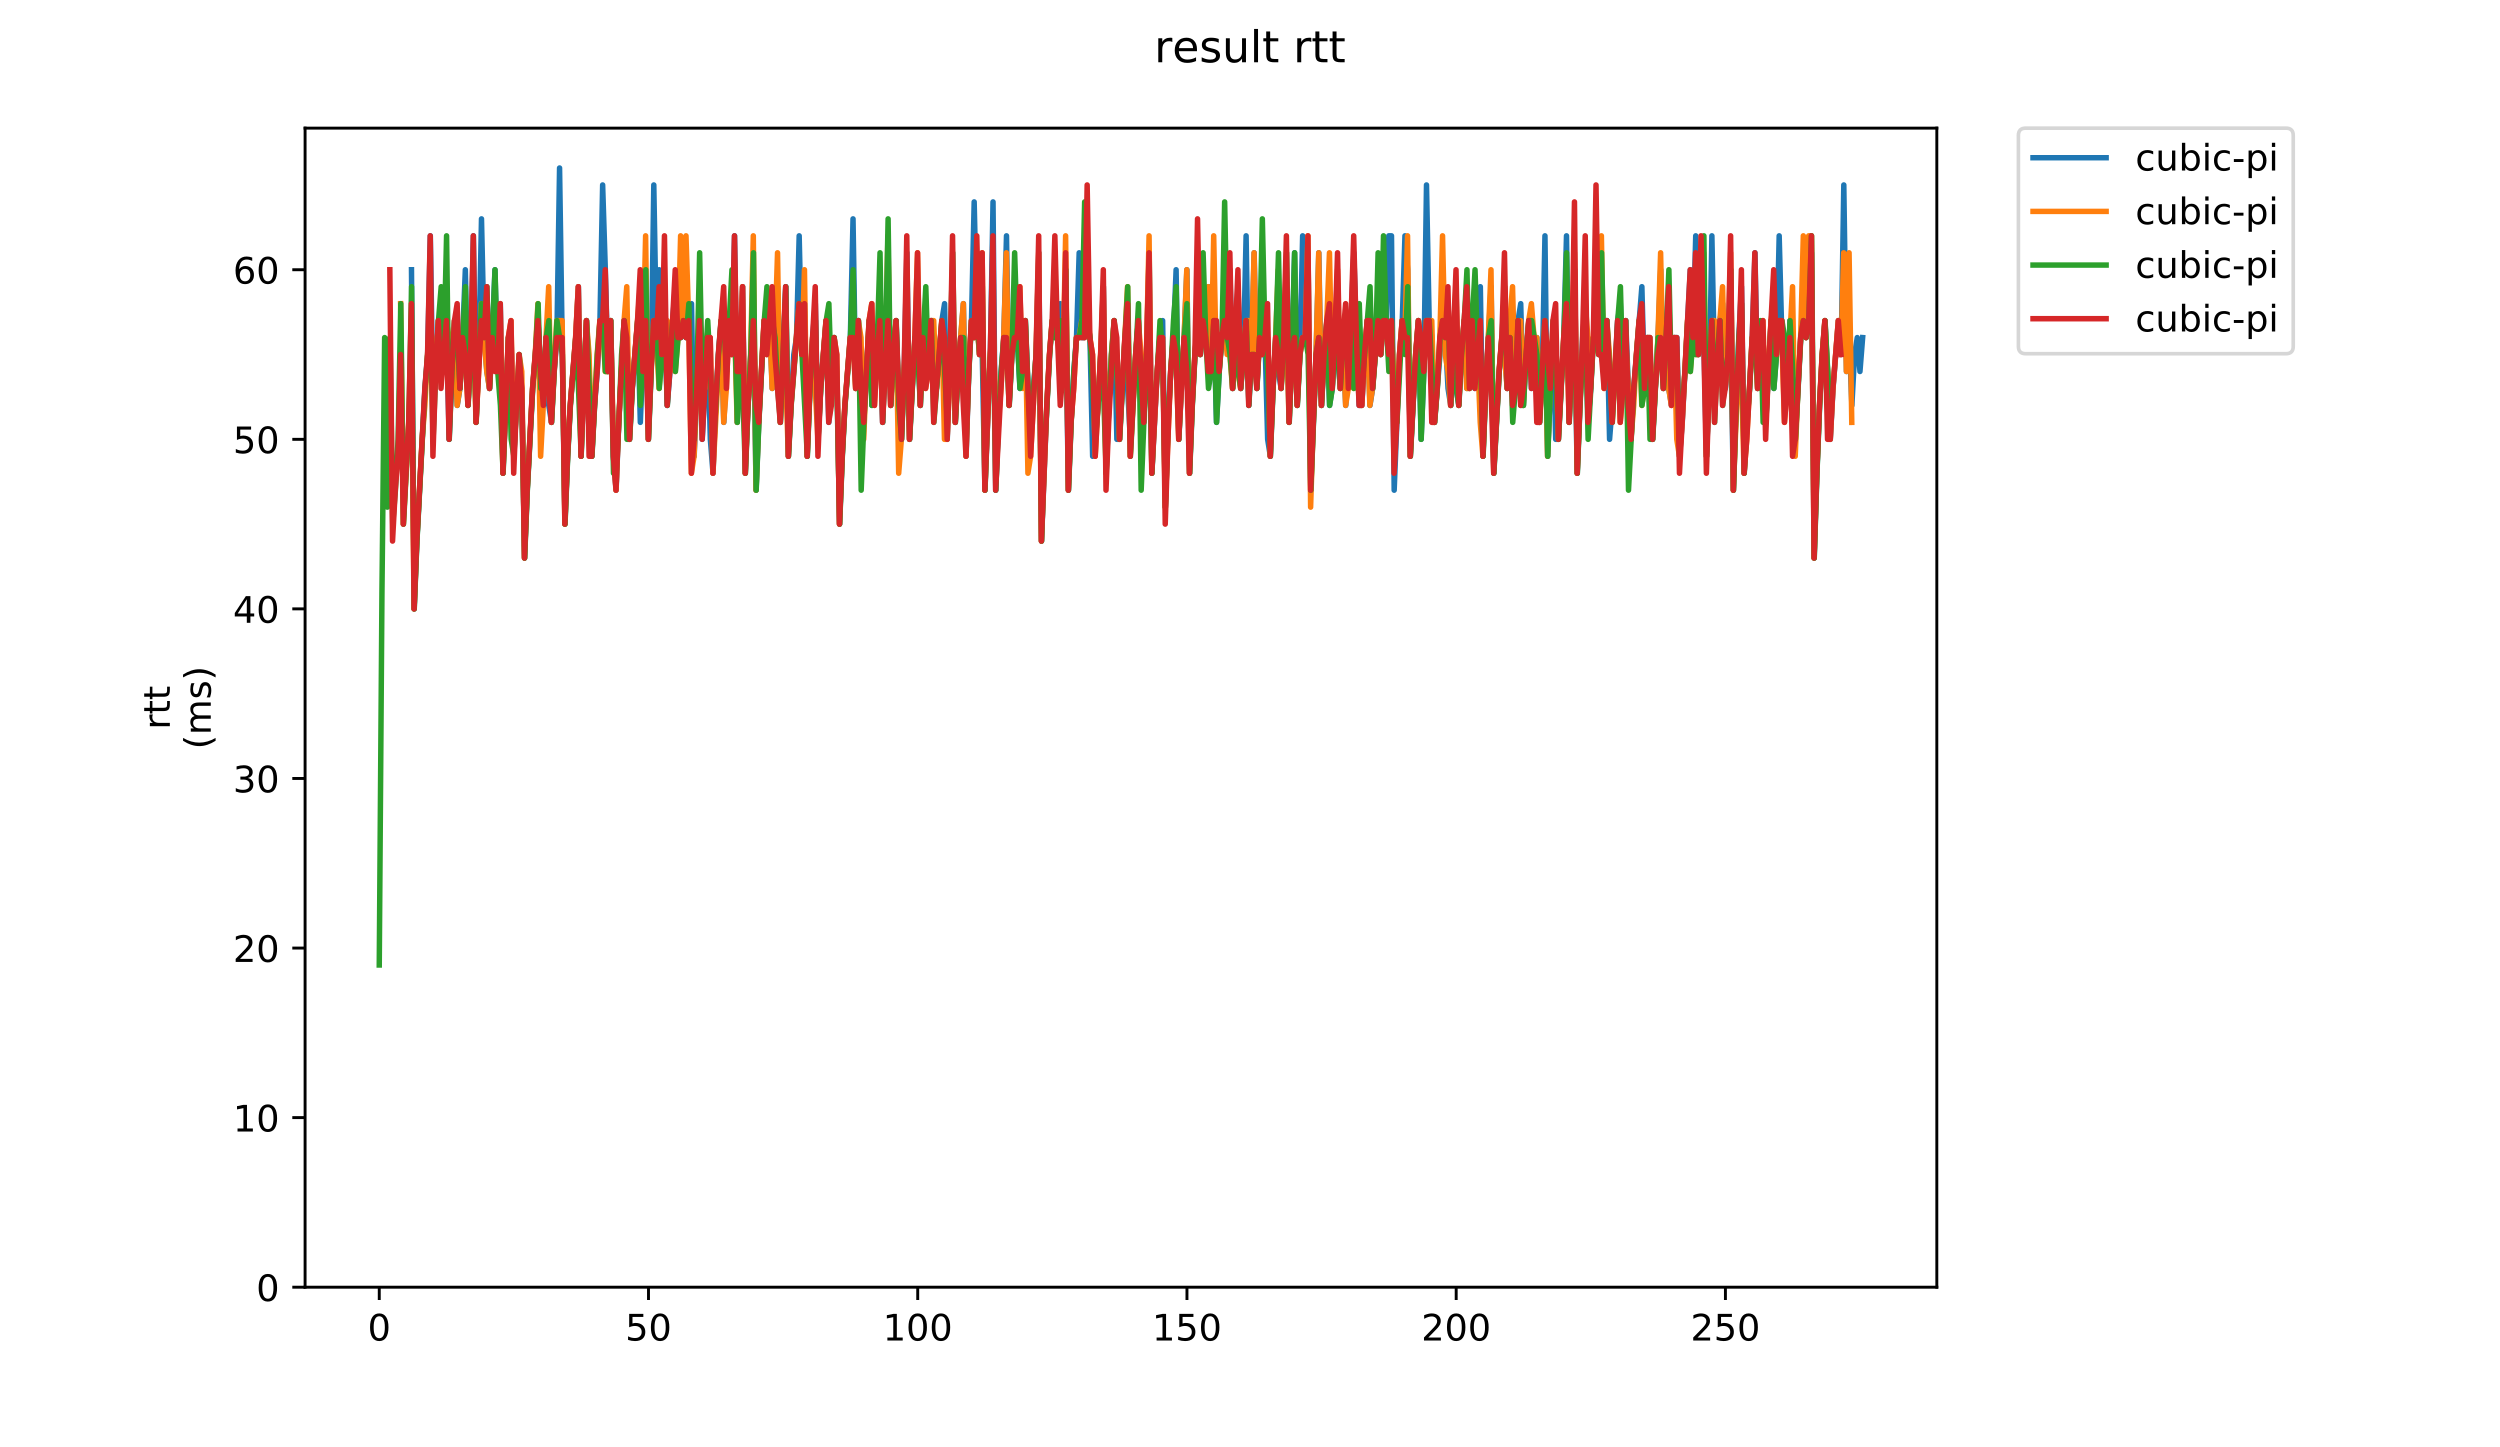 <?xml version="1.0" encoding="utf-8" standalone="no"?>
<!DOCTYPE svg PUBLIC "-//W3C//DTD SVG 1.1//EN"
  "http://www.w3.org/Graphics/SVG/1.1/DTD/svg11.dtd">
<!-- Created with matplotlib (https://matplotlib.org/) -->
<svg height="396pt" version="1.1" viewBox="0 0 684 396" width="684pt" xmlns="http://www.w3.org/2000/svg" xmlns:xlink="http://www.w3.org/1999/xlink">
 <defs>
  <style type="text/css">
*{stroke-linecap:butt;stroke-linejoin:round;}
  </style>
 </defs>
 <g id="figure_1">
  <g id="patch_1">
   <path d="M 0 396 
L 684 396 
L 684 0 
L 0 0 
z
" style="fill:#ffffff;"/>
  </g>
  <g id="axes_1">
   <g id="patch_2">
    <path d="M 83.472 352.174 
L 529.913 352.174 
L 529.913 35.062 
L 83.472 35.062 
z
" style="fill:#ffffff;"/>
   </g>
   <g id="matplotlib.axis_1">
    <g id="xtick_1">
     <g id="line2d_1">
      <defs>
       <path d="M 0 0 
L 0 3.5 
" id="m405b05b7f9" style="stroke:#000000;stroke-width:0.8;"/>
      </defs>
      <g>
       <use style="stroke:#000000;stroke-width:0.8;" x="103.765" xlink:href="#m405b05b7f9" y="352.174"/>
      </g>
     </g>
     <g id="text_1">
      <!-- 0 -->
      <defs>
       <path d="M 31.781 66.406 
Q 24.172 66.406 20.328 58.906 
Q 16.5 51.422 16.5 36.375 
Q 16.5 21.391 20.328 13.891 
Q 24.172 6.391 31.781 6.391 
Q 39.453 6.391 43.281 13.891 
Q 47.125 21.391 47.125 36.375 
Q 47.125 51.422 43.281 58.906 
Q 39.453 66.406 31.781 66.406 
z
M 31.781 74.219 
Q 44.047 74.219 50.516 64.516 
Q 56.984 54.828 56.984 36.375 
Q 56.984 17.969 50.516 8.266 
Q 44.047 -1.422 31.781 -1.422 
Q 19.531 -1.422 13.062 8.266 
Q 6.594 17.969 6.594 36.375 
Q 6.594 54.828 13.062 64.516 
Q 19.531 74.219 31.781 74.219 
z
" id="DejaVuSans-48"/>
      </defs>
      <g transform="translate(100.584 366.773)scale(0.1 -0.1)">
       <use xlink:href="#DejaVuSans-48"/>
      </g>
     </g>
    </g>
    <g id="xtick_2">
     <g id="line2d_2">
      <g>
       <use style="stroke:#000000;stroke-width:0.8;" x="177.427" xlink:href="#m405b05b7f9" y="352.174"/>
      </g>
     </g>
     <g id="text_2">
      <!-- 50 -->
      <defs>
       <path d="M 10.797 72.906 
L 49.516 72.906 
L 49.516 64.594 
L 19.828 64.594 
L 19.828 46.734 
Q 21.969 47.469 24.109 47.828 
Q 26.266 48.188 28.422 48.188 
Q 40.625 48.188 47.75 41.5 
Q 54.891 34.812 54.891 23.391 
Q 54.891 11.625 47.562 5.094 
Q 40.234 -1.422 26.906 -1.422 
Q 22.312 -1.422 17.547 -0.641 
Q 12.797 0.141 7.719 1.703 
L 7.719 11.625 
Q 12.109 9.234 16.797 8.062 
Q 21.484 6.891 26.703 6.891 
Q 35.156 6.891 40.078 11.328 
Q 45.016 15.766 45.016 23.391 
Q 45.016 31 40.078 35.438 
Q 35.156 39.891 26.703 39.891 
Q 22.75 39.891 18.812 39.016 
Q 14.891 38.141 10.797 36.281 
z
" id="DejaVuSans-53"/>
      </defs>
      <g transform="translate(171.065 366.773)scale(0.1 -0.1)">
       <use xlink:href="#DejaVuSans-53"/>
       <use x="63.623" xlink:href="#DejaVuSans-48"/>
      </g>
     </g>
    </g>
    <g id="xtick_3">
     <g id="line2d_3">
      <g>
       <use style="stroke:#000000;stroke-width:0.8;" x="251.089" xlink:href="#m405b05b7f9" y="352.174"/>
      </g>
     </g>
     <g id="text_3">
      <!-- 100 -->
      <defs>
       <path d="M 12.406 8.297 
L 28.516 8.297 
L 28.516 63.922 
L 10.984 60.406 
L 10.984 69.391 
L 28.422 72.906 
L 38.281 72.906 
L 38.281 8.297 
L 54.391 8.297 
L 54.391 0 
L 12.406 0 
z
" id="DejaVuSans-49"/>
      </defs>
      <g transform="translate(241.545 366.773)scale(0.1 -0.1)">
       <use xlink:href="#DejaVuSans-49"/>
       <use x="63.623" xlink:href="#DejaVuSans-48"/>
       <use x="127.246" xlink:href="#DejaVuSans-48"/>
      </g>
     </g>
    </g>
    <g id="xtick_4">
     <g id="line2d_4">
      <g>
       <use style="stroke:#000000;stroke-width:0.8;" x="324.751" xlink:href="#m405b05b7f9" y="352.174"/>
      </g>
     </g>
     <g id="text_4">
      <!-- 150 -->
      <g transform="translate(315.207 366.773)scale(0.1 -0.1)">
       <use xlink:href="#DejaVuSans-49"/>
       <use x="63.623" xlink:href="#DejaVuSans-53"/>
       <use x="127.246" xlink:href="#DejaVuSans-48"/>
      </g>
     </g>
    </g>
    <g id="xtick_5">
     <g id="line2d_5">
      <g>
       <use style="stroke:#000000;stroke-width:0.8;" x="398.413" xlink:href="#m405b05b7f9" y="352.174"/>
      </g>
     </g>
     <g id="text_5">
      <!-- 200 -->
      <defs>
       <path d="M 19.188 8.297 
L 53.609 8.297 
L 53.609 0 
L 7.328 0 
L 7.328 8.297 
Q 12.938 14.109 22.625 23.891 
Q 32.328 33.688 34.812 36.531 
Q 39.547 41.844 41.422 45.531 
Q 43.312 49.219 43.312 52.781 
Q 43.312 58.594 39.234 62.25 
Q 35.156 65.922 28.609 65.922 
Q 23.969 65.922 18.812 64.312 
Q 13.672 62.703 7.812 59.422 
L 7.812 69.391 
Q 13.766 71.781 18.938 73 
Q 24.125 74.219 28.422 74.219 
Q 39.75 74.219 46.484 68.547 
Q 53.219 62.891 53.219 53.422 
Q 53.219 48.922 51.531 44.891 
Q 49.859 40.875 45.406 35.406 
Q 44.188 33.984 37.641 27.219 
Q 31.109 20.453 19.188 8.297 
z
" id="DejaVuSans-50"/>
      </defs>
      <g transform="translate(388.869 366.773)scale(0.1 -0.1)">
       <use xlink:href="#DejaVuSans-50"/>
       <use x="63.623" xlink:href="#DejaVuSans-48"/>
       <use x="127.246" xlink:href="#DejaVuSans-48"/>
      </g>
     </g>
    </g>
    <g id="xtick_6">
     <g id="line2d_6">
      <g>
       <use style="stroke:#000000;stroke-width:0.8;" x="472.075" xlink:href="#m405b05b7f9" y="352.174"/>
      </g>
     </g>
     <g id="text_6">
      <!-- 250 -->
      <g transform="translate(462.531 366.773)scale(0.1 -0.1)">
       <use xlink:href="#DejaVuSans-50"/>
       <use x="63.623" xlink:href="#DejaVuSans-53"/>
       <use x="127.246" xlink:href="#DejaVuSans-48"/>
      </g>
     </g>
    </g>
   </g>
   <g id="matplotlib.axis_2">
    <g id="ytick_1">
     <g id="line2d_7">
      <defs>
       <path d="M 0 0 
L -3.5 0 
" id="m24183e0837" style="stroke:#000000;stroke-width:0.8;"/>
      </defs>
      <g>
       <use style="stroke:#000000;stroke-width:0.8;" x="83.472" xlink:href="#m24183e0837" y="352.174"/>
      </g>
     </g>
     <g id="text_7">
      <!-- 0 -->
      <g transform="translate(70.11 355.973)scale(0.1 -0.1)">
       <use xlink:href="#DejaVuSans-48"/>
      </g>
     </g>
    </g>
    <g id="ytick_2">
     <g id="line2d_8">
      <g>
       <use style="stroke:#000000;stroke-width:0.8;" x="83.472" xlink:href="#m24183e0837" y="305.779"/>
      </g>
     </g>
     <g id="text_8">
      <!-- 10 -->
      <g transform="translate(63.747 309.578)scale(0.1 -0.1)">
       <use xlink:href="#DejaVuSans-49"/>
       <use x="63.623" xlink:href="#DejaVuSans-48"/>
      </g>
     </g>
    </g>
    <g id="ytick_3">
     <g id="line2d_9">
      <g>
       <use style="stroke:#000000;stroke-width:0.8;" x="83.472" xlink:href="#m24183e0837" y="259.384"/>
      </g>
     </g>
     <g id="text_9">
      <!-- 20 -->
      <g transform="translate(63.747 263.183)scale(0.1 -0.1)">
       <use xlink:href="#DejaVuSans-50"/>
       <use x="63.623" xlink:href="#DejaVuSans-48"/>
      </g>
     </g>
    </g>
    <g id="ytick_4">
     <g id="line2d_10">
      <g>
       <use style="stroke:#000000;stroke-width:0.8;" x="83.472" xlink:href="#m24183e0837" y="212.988"/>
      </g>
     </g>
     <g id="text_10">
      <!-- 30 -->
      <defs>
       <path d="M 40.578 39.312 
Q 47.656 37.797 51.625 33 
Q 55.609 28.219 55.609 21.188 
Q 55.609 10.406 48.188 4.484 
Q 40.766 -1.422 27.094 -1.422 
Q 22.516 -1.422 17.656 -0.516 
Q 12.797 0.391 7.625 2.203 
L 7.625 11.719 
Q 11.719 9.328 16.594 8.109 
Q 21.484 6.891 26.812 6.891 
Q 36.078 6.891 40.938 10.547 
Q 45.797 14.203 45.797 21.188 
Q 45.797 27.641 41.281 31.266 
Q 36.766 34.906 28.719 34.906 
L 20.219 34.906 
L 20.219 43.016 
L 29.109 43.016 
Q 36.375 43.016 40.234 45.922 
Q 44.094 48.828 44.094 54.297 
Q 44.094 59.906 40.109 62.906 
Q 36.141 65.922 28.719 65.922 
Q 24.656 65.922 20.016 65.031 
Q 15.375 64.156 9.812 62.312 
L 9.812 71.094 
Q 15.438 72.656 20.344 73.438 
Q 25.25 74.219 29.594 74.219 
Q 40.828 74.219 47.359 69.109 
Q 53.906 64.016 53.906 55.328 
Q 53.906 49.266 50.438 45.094 
Q 46.969 40.922 40.578 39.312 
z
" id="DejaVuSans-51"/>
      </defs>
      <g transform="translate(63.747 216.788)scale(0.1 -0.1)">
       <use xlink:href="#DejaVuSans-51"/>
       <use x="63.623" xlink:href="#DejaVuSans-48"/>
      </g>
     </g>
    </g>
    <g id="ytick_5">
     <g id="line2d_11">
      <g>
       <use style="stroke:#000000;stroke-width:0.8;" x="83.472" xlink:href="#m24183e0837" y="166.593"/>
      </g>
     </g>
     <g id="text_11">
      <!-- 40 -->
      <defs>
       <path d="M 37.797 64.312 
L 12.891 25.391 
L 37.797 25.391 
z
M 35.203 72.906 
L 47.609 72.906 
L 47.609 25.391 
L 58.016 25.391 
L 58.016 17.188 
L 47.609 17.188 
L 47.609 0 
L 37.797 0 
L 37.797 17.188 
L 4.891 17.188 
L 4.891 26.703 
z
" id="DejaVuSans-52"/>
      </defs>
      <g transform="translate(63.747 170.392)scale(0.1 -0.1)">
       <use xlink:href="#DejaVuSans-52"/>
       <use x="63.623" xlink:href="#DejaVuSans-48"/>
      </g>
     </g>
    </g>
    <g id="ytick_6">
     <g id="line2d_12">
      <g>
       <use style="stroke:#000000;stroke-width:0.8;" x="83.472" xlink:href="#m24183e0837" y="120.198"/>
      </g>
     </g>
     <g id="text_12">
      <!-- 50 -->
      <g transform="translate(63.747 123.997)scale(0.1 -0.1)">
       <use xlink:href="#DejaVuSans-53"/>
       <use x="63.623" xlink:href="#DejaVuSans-48"/>
      </g>
     </g>
    </g>
    <g id="ytick_7">
     <g id="line2d_13">
      <g>
       <use style="stroke:#000000;stroke-width:0.8;" x="83.472" xlink:href="#m24183e0837" y="73.803"/>
      </g>
     </g>
     <g id="text_13">
      <!-- 60 -->
      <defs>
       <path d="M 33.016 40.375 
Q 26.375 40.375 22.484 35.828 
Q 18.609 31.297 18.609 23.391 
Q 18.609 15.531 22.484 10.953 
Q 26.375 6.391 33.016 6.391 
Q 39.656 6.391 43.531 10.953 
Q 47.406 15.531 47.406 23.391 
Q 47.406 31.297 43.531 35.828 
Q 39.656 40.375 33.016 40.375 
z
M 52.594 71.297 
L 52.594 62.312 
Q 48.875 64.062 45.094 64.984 
Q 41.312 65.922 37.594 65.922 
Q 27.828 65.922 22.672 59.328 
Q 17.531 52.734 16.797 39.406 
Q 19.672 43.656 24.016 45.922 
Q 28.375 48.188 33.594 48.188 
Q 44.578 48.188 50.953 41.516 
Q 57.328 34.859 57.328 23.391 
Q 57.328 12.156 50.688 5.359 
Q 44.047 -1.422 33.016 -1.422 
Q 20.359 -1.422 13.672 8.266 
Q 6.984 17.969 6.984 36.375 
Q 6.984 53.656 15.188 63.938 
Q 23.391 74.219 37.203 74.219 
Q 40.922 74.219 44.703 73.484 
Q 48.484 72.75 52.594 71.297 
z
" id="DejaVuSans-54"/>
      </defs>
      <g transform="translate(63.747 77.602)scale(0.1 -0.1)">
       <use xlink:href="#DejaVuSans-54"/>
       <use x="63.623" xlink:href="#DejaVuSans-48"/>
      </g>
     </g>
    </g>
    <g id="text_14">
     <!-- rtt -->
     <defs>
      <path d="M 41.109 46.297 
Q 39.594 47.172 37.812 47.578 
Q 36.031 48 33.891 48 
Q 26.266 48 22.188 43.047 
Q 18.109 38.094 18.109 28.812 
L 18.109 0 
L 9.078 0 
L 9.078 54.688 
L 18.109 54.688 
L 18.109 46.188 
Q 20.953 51.172 25.484 53.578 
Q 30.031 56 36.531 56 
Q 37.453 56 38.578 55.875 
Q 39.703 55.766 41.062 55.516 
z
" id="DejaVuSans-114"/>
      <path d="M 18.312 70.219 
L 18.312 54.688 
L 36.812 54.688 
L 36.812 47.703 
L 18.312 47.703 
L 18.312 18.016 
Q 18.312 11.328 20.141 9.422 
Q 21.969 7.516 27.594 7.516 
L 36.812 7.516 
L 36.812 0 
L 27.594 0 
Q 17.188 0 13.234 3.875 
Q 9.281 7.766 9.281 18.016 
L 9.281 47.703 
L 2.688 47.703 
L 2.688 54.688 
L 9.281 54.688 
L 9.281 70.219 
z
" id="DejaVuSans-116"/>
     </defs>
     <g transform="translate(46.47 199.594)rotate(-90)scale(0.1 -0.1)">
      <use xlink:href="#DejaVuSans-114"/>
      <use x="41.113" xlink:href="#DejaVuSans-116"/>
      <use x="80.322" xlink:href="#DejaVuSans-116"/>
     </g>
     <!-- (ms) -->
     <defs>
      <path d="M 31 75.875 
Q 24.469 64.656 21.281 53.656 
Q 18.109 42.672 18.109 31.391 
Q 18.109 20.125 21.312 9.062 
Q 24.516 -2 31 -13.188 
L 23.188 -13.188 
Q 15.875 -1.703 12.234 9.375 
Q 8.594 20.453 8.594 31.391 
Q 8.594 42.281 12.203 53.312 
Q 15.828 64.359 23.188 75.875 
z
" id="DejaVuSans-40"/>
      <path d="M 52 44.188 
Q 55.375 50.25 60.062 53.125 
Q 64.75 56 71.094 56 
Q 79.641 56 84.281 50.016 
Q 88.922 44.047 88.922 33.016 
L 88.922 0 
L 79.891 0 
L 79.891 32.719 
Q 79.891 40.578 77.094 44.375 
Q 74.312 48.188 68.609 48.188 
Q 61.625 48.188 57.562 43.547 
Q 53.516 38.922 53.516 30.906 
L 53.516 0 
L 44.484 0 
L 44.484 32.719 
Q 44.484 40.625 41.703 44.406 
Q 38.922 48.188 33.109 48.188 
Q 26.219 48.188 22.156 43.531 
Q 18.109 38.875 18.109 30.906 
L 18.109 0 
L 9.078 0 
L 9.078 54.688 
L 18.109 54.688 
L 18.109 46.188 
Q 21.188 51.219 25.484 53.609 
Q 29.781 56 35.688 56 
Q 41.656 56 45.828 52.969 
Q 50 49.953 52 44.188 
z
" id="DejaVuSans-109"/>
      <path d="M 44.281 53.078 
L 44.281 44.578 
Q 40.484 46.531 36.375 47.5 
Q 32.281 48.484 27.875 48.484 
Q 21.188 48.484 17.844 46.438 
Q 14.5 44.391 14.5 40.281 
Q 14.5 37.156 16.891 35.375 
Q 19.281 33.594 26.516 31.984 
L 29.594 31.297 
Q 39.156 29.25 43.188 25.516 
Q 47.219 21.781 47.219 15.094 
Q 47.219 7.469 41.188 3.016 
Q 35.156 -1.422 24.609 -1.422 
Q 20.219 -1.422 15.453 -0.562 
Q 10.688 0.297 5.422 2 
L 5.422 11.281 
Q 10.406 8.688 15.234 7.391 
Q 20.062 6.109 24.812 6.109 
Q 31.156 6.109 34.562 8.281 
Q 37.984 10.453 37.984 14.406 
Q 37.984 18.062 35.516 20.016 
Q 33.062 21.969 24.703 23.781 
L 21.578 24.516 
Q 13.234 26.266 9.516 29.906 
Q 5.812 33.547 5.812 39.891 
Q 5.812 47.609 11.281 51.797 
Q 16.75 56 26.812 56 
Q 31.781 56 36.172 55.266 
Q 40.578 54.547 44.281 53.078 
z
" id="DejaVuSans-115"/>
      <path d="M 8.016 75.875 
L 15.828 75.875 
Q 23.141 64.359 26.781 53.312 
Q 30.422 42.281 30.422 31.391 
Q 30.422 20.453 26.781 9.375 
Q 23.141 -1.703 15.828 -13.188 
L 8.016 -13.188 
Q 14.5 -2 17.703 9.062 
Q 20.906 20.125 20.906 31.391 
Q 20.906 42.672 17.703 53.656 
Q 14.5 64.656 8.016 75.875 
z
" id="DejaVuSans-41"/>
     </defs>
     <g transform="translate(57.668 204.995)rotate(-90)scale(0.1 -0.1)">
      <use xlink:href="#DejaVuSans-40"/>
      <use x="39.014" xlink:href="#DejaVuSans-109"/>
      <use x="136.426" xlink:href="#DejaVuSans-115"/>
      <use x="188.525" xlink:href="#DejaVuSans-41"/>
     </g>
    </g>
   </g>
   <g id="line2d_14">
    <path clip-path="url(#pa946ff6fb3)" d="M 112.582 73.803 
L 113.319 166.593 
L 114.056 148.035 
L 116.266 106.279 
L 117.002 97 
L 117.739 64.523 
L 118.475 110.919 
L 119.212 101.64 
L 119.949 87.721 
L 120.685 101.64 
L 121.422 97 
L 122.158 87.721 
L 122.895 120.198 
L 123.632 101.64 
L 124.368 87.721 
L 125.105 110.919 
L 125.842 106.279 
L 126.578 92.361 
L 127.315 73.803 
L 128.051 110.919 
L 128.788 97 
L 129.525 64.523 
L 130.261 115.558 
L 130.998 97 
L 131.735 59.884 
L 132.471 92.361 
L 133.208 101.64 
L 133.944 106.279 
L 134.681 92.361 
L 135.418 73.803 
L 136.154 101.64 
L 136.891 83.082 
L 137.627 129.477 
L 139.101 92.361 
L 139.837 92.361 
L 140.574 124.837 
L 141.311 110.919 
L 142.047 101.64 
L 142.784 106.279 
L 143.52 152.675 
L 144.257 134.116 
L 145.73 106.279 
L 147.204 87.721 
L 147.94 101.64 
L 148.677 110.919 
L 149.413 92.361 
L 150.15 110.919 
L 150.887 115.558 
L 151.623 101.64 
L 152.36 92.361 
L 153.096 45.965 
L 154.57 143.395 
L 155.306 124.837 
L 156.043 110.919 
L 157.516 92.361 
L 158.253 78.442 
L 158.989 124.837 
L 160.463 87.721 
L 161.199 101.64 
L 161.936 124.837 
L 162.673 110.919 
L 163.409 101.64 
L 164.146 87.721 
L 164.882 50.605 
L 165.619 73.803 
L 166.356 101.64 
L 167.092 87.721 
L 167.829 124.837 
L 168.565 134.116 
L 169.302 115.558 
L 170.775 87.721 
L 171.512 92.361 
L 172.249 120.198 
L 172.985 106.279 
L 174.458 87.721 
L 175.195 115.558 
L 175.932 97 
L 176.668 87.721 
L 177.405 120.198 
L 178.142 101.64 
L 178.878 50.605 
L 179.615 92.361 
L 180.351 73.803 
L 181.088 97 
L 181.825 87.721 
L 182.561 110.919 
L 183.298 101.64 
L 184.035 87.721 
L 184.771 78.442 
L 185.508 92.361 
L 186.244 92.361 
L 186.981 87.721 
L 187.718 92.361 
L 189.191 83.082 
L 189.927 124.837 
L 191.401 87.721 
L 192.137 120.198 
L 193.611 92.361 
L 194.347 120.198 
L 195.084 129.477 
L 195.82 110.919 
L 196.557 97 
L 197.294 87.721 
L 198.03 115.558 
L 199.504 87.721 
L 200.24 97 
L 200.977 64.523 
L 201.713 115.558 
L 203.187 78.442 
L 203.923 129.477 
L 204.66 110.919 
L 205.396 97 
L 206.133 87.721 
L 206.87 134.116 
L 207.606 115.558 
L 209.08 87.721 
L 209.816 97 
L 210.553 87.721 
L 211.289 106.279 
L 212.763 78.442 
L 213.499 115.558 
L 214.973 78.442 
L 215.709 124.837 
L 217.182 97 
L 217.919 92.361 
L 218.656 64.523 
L 219.392 97 
L 220.129 83.082 
L 220.865 124.837 
L 221.602 106.279 
L 222.339 92.361 
L 223.075 83.082 
L 223.812 120.198 
L 224.549 106.279 
L 226.022 87.721 
L 226.758 115.558 
L 227.495 106.279 
L 228.232 92.361 
L 228.968 101.64 
L 229.705 143.395 
L 230.442 124.837 
L 231.178 110.919 
L 232.651 92.361 
L 233.388 59.884 
L 234.125 106.279 
L 234.861 87.721 
L 235.598 106.279 
L 236.334 115.558 
L 237.808 87.721 
L 238.544 110.919 
L 239.281 106.279 
L 240.754 87.721 
L 241.491 115.558 
L 242.227 97 
L 242.964 87.721 
L 243.701 110.919 
L 244.437 97 
L 245.174 87.721 
L 245.911 110.919 
L 246.647 120.198 
L 247.384 101.64 
L 248.12 69.163 
L 248.857 120.198 
L 250.33 92.361 
L 251.067 92.361 
L 251.803 110.919 
L 252.54 92.361 
L 253.277 83.082 
L 254.013 101.64 
L 254.75 87.721 
L 255.487 92.361 
L 256.223 106.279 
L 257.696 87.721 
L 258.433 83.082 
L 259.17 120.198 
L 259.906 97 
L 260.643 87.721 
L 261.38 115.558 
L 262.116 101.64 
L 263.589 83.082 
L 264.326 124.837 
L 265.063 101.64 
L 265.799 87.721 
L 266.536 55.244 
L 267.272 87.721 
L 268.009 97 
L 268.746 97 
L 269.482 134.116 
L 270.956 97 
L 271.692 55.244 
L 272.429 134.116 
L 273.165 115.558 
L 273.902 101.64 
L 274.639 92.361 
L 275.375 64.523 
L 276.112 110.919 
L 276.849 97 
L 277.585 92.361 
L 278.322 92.361 
L 279.058 106.279 
L 279.795 101.64 
L 280.532 87.721 
L 281.268 106.279 
L 282.005 120.198 
L 282.741 106.279 
L 283.478 97 
L 284.215 69.163 
L 284.951 148.035 
L 286.425 110.919 
L 287.161 97 
L 287.898 87.721 
L 288.634 92.361 
L 290.108 83.082 
L 290.844 101.64 
L 291.581 87.721 
L 292.318 134.116 
L 293.054 115.558 
L 293.791 101.64 
L 294.527 92.361 
L 295.264 69.163 
L 296.001 92.361 
L 296.737 92.361 
L 297.474 87.721 
L 298.21 92.361 
L 298.947 124.837 
L 299.684 120.198 
L 300.42 110.919 
L 301.157 97 
L 301.894 78.442 
L 302.63 129.477 
L 303.367 110.919 
L 304.103 97 
L 304.84 87.721 
L 305.577 120.198 
L 306.313 120.198 
L 307.787 92.361 
L 309.26 120.198 
L 309.996 106.279 
L 311.47 87.721 
L 312.206 106.279 
L 312.943 115.558 
L 313.679 97 
L 314.416 69.163 
L 315.153 129.477 
L 316.626 101.64 
L 317.363 92.361 
L 318.099 87.721 
L 318.836 138.756 
L 319.572 115.558 
L 320.309 101.64 
L 321.046 92.361 
L 321.782 73.803 
L 322.519 120.198 
L 323.992 92.361 
L 324.729 73.803 
L 325.465 129.477 
L 326.202 110.919 
L 326.939 97 
L 327.675 87.721 
L 328.412 97 
L 329.148 87.721 
L 329.885 92.361 
L 330.622 78.442 
L 331.358 101.64 
L 332.095 87.721 
L 332.832 115.558 
L 333.568 101.64 
L 334.305 92.361 
L 335.041 87.721 
L 335.778 92.361 
L 336.515 73.803 
L 337.251 106.279 
L 338.725 78.442 
L 339.461 106.279 
L 340.198 97 
L 340.934 64.523 
L 341.671 110.919 
L 342.408 97 
L 343.144 69.163 
L 343.881 106.279 
L 344.617 92.361 
L 345.354 97 
L 346.091 92.361 
L 346.827 120.198 
L 347.564 124.837 
L 348.301 106.279 
L 349.037 92.361 
L 349.774 101.64 
L 350.51 106.279 
L 351.247 92.361 
L 351.984 87.721 
L 352.72 115.558 
L 353.457 97 
L 354.194 69.163 
L 354.93 110.919 
L 355.667 97 
L 356.403 64.523 
L 357.14 92.361 
L 357.877 69.163 
L 358.613 134.116 
L 360.087 97 
L 360.823 69.163 
L 361.56 110.919 
L 362.296 97 
L 363.033 87.721 
L 363.77 110.919 
L 364.506 106.279 
L 365.243 92.361 
L 365.979 97 
L 366.716 106.279 
L 367.453 92.361 
L 368.189 110.919 
L 368.926 101.64 
L 369.663 87.721 
L 370.399 69.163 
L 371.136 92.361 
L 371.872 110.919 
L 372.609 110.919 
L 373.346 97 
L 374.082 87.721 
L 374.819 110.919 
L 375.556 106.279 
L 377.029 87.721 
L 377.765 97 
L 378.502 87.721 
L 379.239 87.721 
L 379.975 64.523 
L 380.712 64.523 
L 381.448 134.116 
L 382.922 97 
L 383.658 87.721 
L 384.395 64.523 
L 385.132 73.803 
L 385.868 124.837 
L 387.341 97 
L 388.078 87.721 
L 388.815 120.198 
L 389.551 101.64 
L 390.288 50.605 
L 391.025 87.721 
L 391.761 92.361 
L 392.498 115.558 
L 394.708 87.721 
L 395.444 92.361 
L 396.181 106.279 
L 396.917 110.919 
L 397.654 92.361 
L 398.391 106.279 
L 399.127 110.919 
L 399.864 97 
L 400.601 87.721 
L 401.337 106.279 
L 402.074 101.64 
L 402.81 87.721 
L 403.547 106.279 
L 404.284 97 
L 405.02 78.442 
L 405.757 124.837 
L 406.494 106.279 
L 407.967 78.442 
L 408.703 129.477 
L 410.177 101.64 
L 410.913 92.361 
L 411.65 97 
L 412.386 106.279 
L 413.123 87.721 
L 413.86 87.721 
L 414.596 106.279 
L 415.333 87.721 
L 416.07 83.082 
L 416.806 110.919 
L 417.543 97 
L 418.279 87.721 
L 419.016 106.279 
L 419.753 92.361 
L 420.489 92.361 
L 421.226 115.558 
L 421.963 101.64 
L 422.699 64.523 
L 423.436 124.837 
L 424.172 106.279 
L 424.909 92.361 
L 425.646 120.198 
L 426.382 120.198 
L 427.855 92.361 
L 428.592 64.523 
L 429.329 115.558 
L 430.065 97 
L 430.802 92.361 
L 431.539 129.477 
L 433.012 92.361 
L 433.748 83.082 
L 434.485 115.558 
L 435.222 106.279 
L 435.958 92.361 
L 436.695 92.361 
L 437.432 97 
L 438.168 97 
L 438.905 101.64 
L 439.641 87.721 
L 440.378 120.198 
L 441.851 101.64 
L 442.588 87.721 
L 443.324 83.082 
L 444.061 106.279 
L 444.798 87.721 
L 445.534 106.279 
L 446.271 120.198 
L 447.008 106.279 
L 449.217 78.442 
L 449.954 106.279 
L 450.691 92.361 
L 451.427 92.361 
L 452.164 120.198 
L 453.637 92.361 
L 454.374 73.803 
L 455.11 106.279 
L 455.847 92.361 
L 456.584 106.279 
L 457.32 110.919 
L 458.057 92.361 
L 458.793 92.361 
L 459.53 124.837 
L 460.267 115.558 
L 462.477 73.803 
L 463.213 92.361 
L 463.95 64.523 
L 464.686 97 
L 465.423 87.721 
L 466.16 92.361 
L 466.896 124.837 
L 467.633 106.279 
L 468.37 64.523 
L 469.106 101.64 
L 469.843 101.64 
L 470.579 87.721 
L 471.316 83.082 
L 472.053 106.279 
L 472.789 97 
L 473.526 92.361 
L 474.262 134.116 
L 474.999 110.919 
L 475.736 92.361 
L 476.472 78.442 
L 477.209 129.477 
L 477.946 115.558 
L 478.682 106.279 
L 479.419 92.361 
L 480.155 69.163 
L 480.892 106.279 
L 481.629 92.361 
L 482.365 92.361 
L 483.102 115.558 
L 484.575 87.721 
L 485.312 106.279 
L 486.048 97 
L 486.785 64.523 
L 487.522 92.361 
L 488.258 92.361 
L 488.995 106.279 
L 489.731 87.721 
L 490.468 101.64 
L 491.205 120.198 
L 492.678 92.361 
L 493.415 87.721 
L 494.151 92.361 
L 494.888 87.721 
L 495.624 69.163 
L 496.361 152.675 
L 497.098 129.477 
L 497.834 110.919 
L 498.571 97 
L 499.308 87.721 
L 500.044 101.64 
L 500.781 120.198 
L 501.517 106.279 
L 502.991 87.721 
L 503.727 97 
L 504.464 50.605 
L 505.2 101.64 
L 505.937 92.361 
L 506.674 110.919 
L 507.41 97 
L 508.147 92.361 
L 508.884 101.64 
L 509.62 92.361 
L 509.62 92.361 
" style="fill:none;stroke:#1f77b4;stroke-linecap:square;stroke-width:1.5;"/>
   </g>
   <g id="line2d_15">
    <path clip-path="url(#pa946ff6fb3)" d="M 109.606 83.082 
L 110.343 143.395 
L 111.816 115.558 
L 112.553 97 
L 113.29 166.593 
L 114.026 148.035 
L 115.499 120.198 
L 116.236 110.919 
L 116.973 97 
L 117.709 87.721 
L 118.446 97 
L 119.183 101.64 
L 119.919 87.721 
L 120.656 101.64 
L 121.392 97 
L 122.129 87.721 
L 122.866 92.361 
L 123.602 106.279 
L 124.339 87.721 
L 125.075 110.919 
L 125.812 106.279 
L 126.549 92.361 
L 127.285 97 
L 128.022 110.919 
L 128.759 97 
L 129.495 87.721 
L 130.232 115.558 
L 130.968 101.64 
L 131.705 83.082 
L 133.178 101.64 
L 133.915 106.279 
L 134.652 92.361 
L 136.125 101.64 
L 136.861 83.082 
L 137.598 129.477 
L 139.071 92.361 
L 139.808 87.721 
L 140.544 124.837 
L 142.018 97 
L 142.754 101.64 
L 143.491 152.675 
L 144.228 134.116 
L 145.701 106.279 
L 146.437 97 
L 147.174 83.082 
L 147.911 124.837 
L 148.647 110.919 
L 149.384 92.361 
L 150.121 78.442 
L 150.857 115.558 
L 152.33 87.721 
L 153.804 87.721 
L 154.54 143.395 
L 155.277 124.837 
L 156.014 110.919 
L 157.487 92.361 
L 158.223 78.442 
L 158.96 124.837 
L 160.433 87.721 
L 161.17 97 
L 161.906 124.837 
L 163.38 97 
L 164.116 87.721 
L 164.853 87.721 
L 165.59 101.64 
L 166.326 101.64 
L 167.063 87.721 
L 167.799 120.198 
L 168.536 134.116 
L 169.273 115.558 
L 170.746 87.721 
L 171.483 78.442 
L 172.219 120.198 
L 172.956 106.279 
L 175.166 78.442 
L 175.902 97 
L 176.639 64.523 
L 177.375 120.198 
L 178.112 101.64 
L 178.849 87.721 
L 179.585 92.361 
L 180.322 106.279 
L 181.795 87.721 
L 182.532 87.721 
L 183.268 101.64 
L 184.005 87.721 
L 184.742 101.64 
L 185.478 92.361 
L 186.215 64.523 
L 186.952 87.721 
L 187.688 64.523 
L 188.425 87.721 
L 189.161 129.477 
L 189.898 124.837 
L 191.371 87.721 
L 192.108 92.361 
L 192.844 106.279 
L 193.581 92.361 
L 194.318 92.361 
L 195.054 129.477 
L 197.264 87.721 
L 198.001 115.558 
L 198.737 106.279 
L 199.474 87.721 
L 200.211 97 
L 200.947 87.721 
L 201.684 115.558 
L 203.157 78.442 
L 203.894 129.477 
L 204.63 110.919 
L 205.367 97 
L 206.104 64.523 
L 206.84 134.116 
L 207.577 115.558 
L 209.05 87.721 
L 209.787 97 
L 210.523 87.721 
L 211.26 106.279 
L 211.997 92.361 
L 212.733 69.163 
L 213.47 115.558 
L 214.206 97 
L 214.943 101.64 
L 215.68 124.837 
L 216.416 110.919 
L 218.626 83.082 
L 219.363 97 
L 220.099 73.803 
L 220.836 124.837 
L 221.573 106.279 
L 222.309 92.361 
L 223.782 120.198 
L 224.519 106.279 
L 225.992 87.721 
L 226.729 92.361 
L 227.466 106.279 
L 228.202 92.361 
L 228.939 97 
L 229.675 143.395 
L 230.412 124.837 
L 231.149 110.919 
L 232.622 92.361 
L 233.359 92.361 
L 234.095 106.279 
L 234.832 87.721 
L 235.568 92.361 
L 236.305 120.198 
L 237.042 101.64 
L 237.778 87.721 
L 238.515 83.082 
L 239.251 110.919 
L 239.988 97 
L 240.725 87.721 
L 241.461 87.721 
L 242.198 101.64 
L 242.935 64.523 
L 243.671 110.919 
L 244.408 97 
L 245.144 87.721 
L 245.881 129.477 
L 246.618 120.198 
L 247.354 101.64 
L 248.091 87.721 
L 248.828 120.198 
L 250.301 92.361 
L 251.037 69.163 
L 251.774 110.919 
L 252.511 92.361 
L 253.247 106.279 
L 253.984 101.64 
L 254.72 87.721 
L 255.457 87.721 
L 256.194 106.279 
L 257.667 87.721 
L 258.404 120.198 
L 259.14 120.198 
L 259.877 101.64 
L 260.613 87.721 
L 261.35 115.558 
L 262.087 101.64 
L 263.56 83.082 
L 264.297 124.837 
L 265.033 101.64 
L 265.77 87.721 
L 266.506 92.361 
L 267.243 87.721 
L 267.98 97 
L 268.716 69.163 
L 269.453 134.116 
L 270.926 97 
L 271.663 87.721 
L 272.399 110.919 
L 273.136 115.558 
L 273.873 106.279 
L 274.609 92.361 
L 275.346 69.163 
L 276.082 110.919 
L 276.819 97 
L 277.556 92.361 
L 278.292 92.361 
L 279.029 78.442 
L 279.766 106.279 
L 280.502 87.721 
L 281.239 129.477 
L 281.975 124.837 
L 283.449 97 
L 284.185 69.163 
L 284.922 148.035 
L 286.395 110.919 
L 287.132 97 
L 287.868 87.721 
L 288.605 92.361 
L 289.342 87.721 
L 290.078 106.279 
L 290.815 101.64 
L 291.551 64.523 
L 292.288 134.116 
L 293.025 115.558 
L 293.761 106.279 
L 294.498 92.361 
L 295.235 92.361 
L 295.971 87.721 
L 296.708 92.361 
L 297.444 83.082 
L 298.181 92.361 
L 298.918 97 
L 299.654 124.837 
L 301.127 97 
L 301.864 78.442 
L 302.601 129.477 
L 303.337 110.919 
L 304.074 97 
L 304.811 87.721 
L 305.547 97 
L 306.284 120.198 
L 308.494 78.442 
L 309.23 124.837 
L 310.704 97 
L 311.44 87.721 
L 312.177 97 
L 312.913 115.558 
L 313.65 97 
L 314.387 64.523 
L 315.123 129.477 
L 316.597 101.64 
L 317.333 92.361 
L 318.07 92.361 
L 318.806 138.756 
L 320.28 101.64 
L 321.016 92.361 
L 321.753 97 
L 322.489 120.198 
L 323.963 92.361 
L 324.699 73.803 
L 325.436 129.477 
L 326.173 110.919 
L 326.909 97 
L 327.646 87.721 
L 328.382 97 
L 329.119 87.721 
L 329.856 92.361 
L 330.592 78.442 
L 331.329 101.64 
L 332.066 64.523 
L 332.802 101.64 
L 333.539 101.64 
L 334.275 92.361 
L 335.012 87.721 
L 335.749 97 
L 336.485 97 
L 337.222 106.279 
L 337.958 92.361 
L 338.695 101.64 
L 339.432 106.279 
L 340.905 87.721 
L 341.642 87.721 
L 342.378 97 
L 343.115 69.163 
L 343.851 106.279 
L 344.588 92.361 
L 345.325 97 
L 346.061 92.361 
L 346.798 92.361 
L 347.535 124.837 
L 348.271 106.279 
L 349.008 92.361 
L 349.744 73.803 
L 350.481 106.279 
L 351.954 87.721 
L 352.691 115.558 
L 353.427 97 
L 354.164 92.361 
L 354.901 110.919 
L 355.637 97 
L 356.374 92.361 
L 357.111 92.361 
L 357.847 64.523 
L 358.584 138.756 
L 359.32 115.558 
L 360.057 97 
L 360.794 69.163 
L 361.53 110.919 
L 362.267 97 
L 363.004 87.721 
L 363.74 69.163 
L 364.477 106.279 
L 365.213 92.361 
L 365.95 73.803 
L 366.687 106.279 
L 367.423 92.361 
L 368.16 110.919 
L 368.896 106.279 
L 369.633 87.721 
L 370.37 106.279 
L 371.106 92.361 
L 371.843 87.721 
L 372.58 110.919 
L 373.316 97 
L 374.053 87.721 
L 374.789 110.919 
L 375.526 106.279 
L 376.999 87.721 
L 377.736 97 
L 378.473 87.721 
L 379.209 87.721 
L 379.946 97 
L 380.682 87.721 
L 381.419 106.279 
L 382.156 115.558 
L 382.892 97 
L 383.629 87.721 
L 384.365 92.361 
L 385.102 64.523 
L 385.839 124.837 
L 387.312 97 
L 388.049 87.721 
L 388.785 97 
L 389.522 101.64 
L 390.258 87.721 
L 391.732 87.721 
L 392.468 115.558 
L 393.205 106.279 
L 393.942 92.361 
L 394.678 64.523 
L 395.415 97 
L 396.151 101.64 
L 396.888 110.919 
L 397.625 92.361 
L 398.361 78.442 
L 399.098 110.919 
L 399.834 97 
L 400.571 87.721 
L 401.308 106.279 
L 402.044 106.279 
L 402.781 87.721 
L 403.518 78.442 
L 404.991 115.558 
L 405.727 124.837 
L 406.464 106.279 
L 407.201 92.361 
L 407.937 73.803 
L 408.674 129.477 
L 410.147 101.64 
L 410.884 92.361 
L 411.62 97 
L 412.357 106.279 
L 413.094 87.721 
L 413.83 78.442 
L 414.567 106.279 
L 415.303 92.361 
L 416.04 87.721 
L 416.777 110.919 
L 417.513 97 
L 418.25 87.721 
L 418.987 83.082 
L 419.723 92.361 
L 420.46 92.361 
L 421.196 115.558 
L 422.67 87.721 
L 423.406 124.837 
L 424.143 106.279 
L 424.88 92.361 
L 425.616 92.361 
L 426.353 120.198 
L 427.826 92.361 
L 428.563 83.082 
L 429.299 115.558 
L 430.036 97 
L 430.772 69.163 
L 431.509 129.477 
L 432.246 110.919 
L 433.719 83.082 
L 434.456 92.361 
L 435.192 106.279 
L 435.929 92.361 
L 436.665 92.361 
L 437.402 97 
L 438.139 64.523 
L 438.875 106.279 
L 439.612 87.721 
L 440.349 97 
L 441.085 115.558 
L 441.822 101.64 
L 442.558 92.361 
L 443.295 115.558 
L 444.032 106.279 
L 444.768 92.361 
L 446.241 120.198 
L 446.978 110.919 
L 447.715 97 
L 448.451 87.721 
L 449.188 110.919 
L 449.925 106.279 
L 450.661 92.361 
L 451.398 92.361 
L 452.134 120.198 
L 453.608 92.361 
L 454.344 69.163 
L 455.081 106.279 
L 455.818 92.361 
L 456.554 106.279 
L 457.291 110.919 
L 458.027 92.361 
L 458.764 120.198 
L 459.501 124.837 
L 460.237 115.558 
L 461.71 87.721 
L 462.447 101.64 
L 463.184 92.361 
L 463.92 97 
L 464.657 97 
L 465.394 87.721 
L 466.13 69.163 
L 466.867 124.837 
L 468.34 87.721 
L 469.077 87.721 
L 469.813 97 
L 471.287 78.442 
L 472.023 106.279 
L 472.76 97 
L 473.496 69.163 
L 474.233 134.116 
L 475.706 97 
L 476.443 101.64 
L 477.18 129.477 
L 477.916 120.198 
L 479.389 92.361 
L 480.126 92.361 
L 480.863 106.279 
L 481.599 92.361 
L 482.336 87.721 
L 483.072 115.558 
L 484.546 87.721 
L 485.282 83.082 
L 486.019 97 
L 486.756 87.721 
L 487.492 92.361 
L 488.229 115.558 
L 488.965 106.279 
L 490.439 78.442 
L 491.175 124.837 
L 491.912 106.279 
L 492.649 92.361 
L 493.385 64.523 
L 494.122 92.361 
L 494.858 64.523 
L 495.595 64.523 
L 496.332 152.675 
L 497.068 129.477 
L 497.805 110.919 
L 498.541 97 
L 499.278 87.721 
L 500.015 101.64 
L 500.751 120.198 
L 501.488 106.279 
L 502.961 87.721 
L 503.698 97 
L 504.434 69.163 
L 505.171 101.64 
L 505.908 69.163 
L 506.644 115.558 
L 506.644 115.558 
" style="fill:none;stroke:#ff7f0e;stroke-linecap:square;stroke-width:1.5;"/>
   </g>
   <g id="line2d_16">
    <path clip-path="url(#pa946ff6fb3)" d="M 103.765 264.023 
L 104.502 161.954 
L 105.238 92.361 
L 105.975 138.756 
L 106.712 92.361 
L 107.448 143.395 
L 108.185 134.116 
L 108.921 120.198 
L 109.658 83.082 
L 110.395 143.395 
L 111.868 115.558 
L 112.605 78.442 
L 113.341 166.593 
L 114.078 148.035 
L 116.288 106.279 
L 117.761 87.721 
L 118.497 120.198 
L 119.234 101.64 
L 119.971 87.721 
L 120.707 78.442 
L 121.444 97 
L 122.181 64.523 
L 122.917 120.198 
L 123.654 101.64 
L 124.39 87.721 
L 125.127 92.361 
L 125.864 106.279 
L 127.337 78.442 
L 128.074 110.919 
L 128.81 97 
L 129.547 87.721 
L 130.283 115.558 
L 131.02 97 
L 131.757 83.082 
L 132.493 92.361 
L 133.23 78.442 
L 133.966 106.279 
L 134.703 92.361 
L 135.44 73.803 
L 136.176 101.64 
L 136.913 110.919 
L 137.65 129.477 
L 139.123 92.361 
L 139.859 120.198 
L 140.596 124.837 
L 142.069 97 
L 142.806 110.919 
L 143.543 152.675 
L 144.279 134.116 
L 145.752 106.279 
L 146.489 97 
L 147.226 83.082 
L 147.962 106.279 
L 148.699 106.279 
L 149.435 92.361 
L 150.172 87.721 
L 150.909 115.558 
L 152.382 87.721 
L 153.855 97 
L 154.592 143.395 
L 155.328 124.837 
L 156.065 110.919 
L 157.538 92.361 
L 158.275 106.279 
L 159.012 124.837 
L 159.748 101.64 
L 160.485 87.721 
L 161.958 124.837 
L 163.431 97 
L 164.168 87.721 
L 164.904 87.721 
L 165.641 101.64 
L 166.378 101.64 
L 167.114 87.721 
L 167.851 129.477 
L 168.588 129.477 
L 169.324 115.558 
L 170.061 97 
L 170.797 87.721 
L 171.534 120.198 
L 172.271 120.198 
L 173.007 106.279 
L 174.481 87.721 
L 175.217 110.919 
L 175.954 97 
L 176.69 73.803 
L 177.427 120.198 
L 178.164 101.64 
L 178.9 87.721 
L 179.637 87.721 
L 180.374 106.279 
L 181.847 87.721 
L 182.583 110.919 
L 183.32 97 
L 184.057 87.721 
L 184.793 101.64 
L 185.53 92.361 
L 186.266 92.361 
L 187.003 87.721 
L 187.74 92.361 
L 188.476 83.082 
L 189.213 110.919 
L 189.95 120.198 
L 190.686 101.64 
L 191.423 69.163 
L 192.159 106.279 
L 192.896 101.64 
L 193.633 87.721 
L 194.369 101.64 
L 195.106 124.837 
L 196.579 97 
L 197.316 87.721 
L 198.052 87.721 
L 198.789 101.64 
L 200.262 73.803 
L 200.999 87.721 
L 201.735 115.558 
L 202.472 97 
L 203.209 106.279 
L 203.945 129.477 
L 204.682 110.919 
L 205.419 97 
L 206.155 69.163 
L 206.892 134.116 
L 207.628 115.558 
L 209.102 87.721 
L 209.838 78.442 
L 210.575 87.721 
L 211.312 87.721 
L 212.048 92.361 
L 212.785 106.279 
L 213.521 115.558 
L 214.995 78.442 
L 215.731 124.837 
L 216.468 110.919 
L 218.678 83.082 
L 220.888 124.837 
L 221.624 106.279 
L 222.361 92.361 
L 223.097 87.721 
L 223.834 120.198 
L 224.571 106.279 
L 226.044 87.721 
L 226.781 83.082 
L 227.517 106.279 
L 228.254 92.361 
L 228.99 106.279 
L 229.727 143.395 
L 230.464 124.837 
L 231.2 110.919 
L 232.673 92.361 
L 233.41 73.803 
L 234.147 106.279 
L 234.883 87.721 
L 235.62 134.116 
L 236.357 115.558 
L 237.83 87.721 
L 238.566 110.919 
L 239.303 106.279 
L 240.04 92.361 
L 240.776 69.163 
L 241.513 115.558 
L 242.25 97 
L 242.986 59.884 
L 243.723 110.919 
L 244.459 97 
L 245.196 87.721 
L 245.933 110.919 
L 246.669 120.198 
L 247.406 101.64 
L 248.142 87.721 
L 248.879 120.198 
L 250.352 92.361 
L 251.089 97 
L 251.826 110.919 
L 252.562 92.361 
L 253.299 78.442 
L 254.035 101.64 
L 254.772 87.721 
L 255.509 115.558 
L 257.719 87.721 
L 259.192 115.558 
L 259.928 97 
L 260.665 69.163 
L 261.402 115.558 
L 262.138 101.64 
L 262.875 92.361 
L 263.611 92.361 
L 264.348 120.198 
L 265.085 101.64 
L 265.821 87.721 
L 266.558 92.361 
L 267.295 87.721 
L 268.031 97 
L 268.768 78.442 
L 269.504 134.116 
L 270.241 110.919 
L 270.978 97 
L 271.714 87.721 
L 272.451 134.116 
L 273.188 115.558 
L 273.924 101.64 
L 274.661 92.361 
L 275.397 97 
L 276.134 110.919 
L 276.871 97 
L 277.607 69.163 
L 278.344 92.361 
L 279.08 106.279 
L 279.817 101.64 
L 280.554 87.721 
L 281.29 106.279 
L 282.027 120.198 
L 282.764 106.279 
L 283.5 97 
L 284.237 78.442 
L 284.973 148.035 
L 285.71 124.837 
L 287.183 97 
L 287.92 87.721 
L 288.657 92.361 
L 289.393 87.721 
L 290.13 87.721 
L 290.866 101.64 
L 291.603 73.803 
L 292.34 134.116 
L 293.076 115.558 
L 293.813 101.64 
L 294.549 92.361 
L 295.286 92.361 
L 296.023 87.721 
L 296.759 55.244 
L 297.496 87.721 
L 298.233 92.361 
L 299.706 120.198 
L 300.442 110.919 
L 301.179 97 
L 301.916 106.279 
L 302.652 129.477 
L 303.389 110.919 
L 304.126 97 
L 304.862 87.721 
L 305.599 101.64 
L 306.335 120.198 
L 308.545 78.442 
L 309.282 124.837 
L 311.492 83.082 
L 312.228 134.116 
L 313.702 97 
L 314.438 97 
L 315.175 129.477 
L 315.911 110.919 
L 316.648 101.64 
L 317.385 87.721 
L 318.121 97 
L 318.858 138.756 
L 319.595 115.558 
L 321.068 87.721 
L 321.804 78.442 
L 322.541 120.198 
L 323.278 101.64 
L 324.751 83.082 
L 325.487 129.477 
L 326.224 110.919 
L 326.961 97 
L 327.697 87.721 
L 328.434 97 
L 329.171 69.163 
L 329.907 92.361 
L 330.644 106.279 
L 331.38 101.64 
L 332.117 87.721 
L 332.854 115.558 
L 333.59 101.64 
L 334.327 92.361 
L 335.064 55.244 
L 335.8 92.361 
L 336.537 97 
L 337.273 106.279 
L 338.01 92.361 
L 338.747 101.64 
L 339.483 106.279 
L 340.957 87.721 
L 341.693 110.919 
L 342.43 97 
L 343.166 97 
L 343.903 106.279 
L 344.64 92.361 
L 345.376 59.884 
L 346.113 92.361 
L 346.849 101.64 
L 347.586 124.837 
L 348.323 106.279 
L 349.059 92.361 
L 349.796 69.163 
L 350.533 106.279 
L 351.269 92.361 
L 352.006 69.163 
L 352.742 115.558 
L 353.479 97 
L 354.216 69.163 
L 354.952 110.919 
L 355.689 97 
L 356.426 92.361 
L 357.162 92.361 
L 357.899 97 
L 358.635 134.116 
L 360.109 97 
L 360.845 92.361 
L 361.582 110.919 
L 362.318 97 
L 363.055 87.721 
L 363.792 110.919 
L 364.528 106.279 
L 365.265 92.361 
L 366.002 97 
L 366.738 106.279 
L 367.475 92.361 
L 368.211 92.361 
L 368.948 101.64 
L 369.685 87.721 
L 370.421 106.279 
L 371.158 92.361 
L 371.895 83.082 
L 372.631 106.279 
L 374.841 78.442 
L 375.578 106.279 
L 376.314 97 
L 377.051 69.163 
L 377.787 97 
L 378.524 64.523 
L 379.261 87.721 
L 379.997 101.64 
L 380.734 87.721 
L 381.471 115.558 
L 382.207 115.558 
L 383.68 87.721 
L 384.417 97 
L 385.154 78.442 
L 385.89 124.837 
L 387.364 97 
L 388.1 87.721 
L 388.837 120.198 
L 389.573 101.64 
L 390.31 87.721 
L 391.047 87.721 
L 392.52 115.558 
L 393.256 106.279 
L 393.993 92.361 
L 394.73 87.721 
L 395.466 92.361 
L 396.203 83.082 
L 396.94 110.919 
L 397.676 92.361 
L 398.413 106.279 
L 399.149 110.919 
L 399.886 97 
L 400.623 87.721 
L 401.359 73.803 
L 402.096 106.279 
L 402.833 87.721 
L 403.569 73.803 
L 404.306 97 
L 405.042 97 
L 405.779 124.837 
L 406.516 106.279 
L 407.252 92.361 
L 407.989 87.721 
L 408.725 129.477 
L 410.199 101.64 
L 410.935 92.361 
L 411.672 78.442 
L 412.409 106.279 
L 413.145 92.361 
L 413.882 115.558 
L 414.618 106.279 
L 415.355 87.721 
L 416.092 110.919 
L 416.828 110.919 
L 417.565 97 
L 418.302 87.721 
L 419.038 87.721 
L 420.511 97 
L 421.248 115.558 
L 422.721 87.721 
L 423.458 124.837 
L 424.931 87.721 
L 425.668 101.64 
L 426.404 120.198 
L 427.878 92.361 
L 428.614 69.163 
L 429.351 115.558 
L 430.087 97 
L 430.824 73.803 
L 431.561 129.477 
L 432.297 110.919 
L 433.034 97 
L 433.771 87.721 
L 434.507 120.198 
L 435.98 92.361 
L 436.717 92.361 
L 437.454 97 
L 438.19 69.163 
L 438.927 101.64 
L 439.663 87.721 
L 441.137 115.558 
L 442.61 87.721 
L 443.347 78.442 
L 444.083 106.279 
L 444.82 87.721 
L 445.556 134.116 
L 447.03 106.279 
L 448.503 87.721 
L 449.24 110.919 
L 449.976 106.279 
L 450.713 92.361 
L 451.449 120.198 
L 452.186 120.198 
L 453.659 92.361 
L 454.396 97 
L 455.132 106.279 
L 455.869 92.361 
L 456.606 73.803 
L 457.342 106.279 
L 458.079 92.361 
L 458.816 97 
L 459.552 124.837 
L 460.289 110.919 
L 461.025 101.64 
L 461.762 87.721 
L 462.499 101.64 
L 463.235 92.361 
L 463.972 97 
L 464.709 97 
L 465.445 87.721 
L 466.182 64.523 
L 466.918 124.837 
L 467.655 101.64 
L 468.392 87.721 
L 469.128 115.558 
L 469.865 97 
L 470.601 87.721 
L 471.338 110.919 
L 472.075 101.64 
L 472.811 97 
L 473.548 73.803 
L 474.285 134.116 
L 475.021 110.919 
L 475.758 92.361 
L 476.494 83.082 
L 477.231 129.477 
L 477.968 115.558 
L 478.704 106.279 
L 479.441 92.361 
L 480.178 92.361 
L 480.914 106.279 
L 481.651 87.721 
L 482.387 115.558 
L 483.124 115.558 
L 484.597 87.721 
L 485.334 106.279 
L 486.807 87.721 
L 487.544 87.721 
L 488.28 92.361 
L 489.017 106.279 
L 489.754 87.721 
L 490.49 101.64 
L 491.227 120.198 
L 492.7 92.361 
L 493.437 87.721 
L 494.173 92.361 
L 494.91 87.721 
L 495.647 64.523 
L 496.383 152.675 
L 497.12 129.477 
L 497.856 110.919 
L 498.593 97 
L 499.33 87.721 
L 500.803 115.558 
L 500.803 115.558 
" style="fill:none;stroke:#2ca02c;stroke-linecap:square;stroke-width:1.5;"/>
   </g>
   <g id="line2d_17">
    <path clip-path="url(#pa946ff6fb3)" d="M 106.661 73.803 
L 107.398 148.035 
L 108.135 134.116 
L 108.871 124.837 
L 109.608 97 
L 110.345 143.395 
L 111.818 115.558 
L 112.554 83.082 
L 113.291 166.593 
L 114.028 148.035 
L 116.238 106.279 
L 116.974 97 
L 117.711 64.523 
L 118.447 124.837 
L 119.184 101.64 
L 119.921 87.721 
L 120.657 106.279 
L 122.13 87.721 
L 122.867 120.198 
L 123.604 101.64 
L 124.34 87.721 
L 125.077 83.082 
L 125.814 106.279 
L 126.55 92.361 
L 127.287 97 
L 128.023 110.919 
L 128.76 97 
L 129.497 64.523 
L 130.233 115.558 
L 131.707 87.721 
L 132.443 92.361 
L 133.18 78.442 
L 133.916 106.279 
L 134.653 92.361 
L 135.39 101.64 
L 136.126 101.64 
L 136.863 83.082 
L 137.599 129.477 
L 139.073 92.361 
L 139.809 87.721 
L 140.546 129.477 
L 141.283 110.919 
L 142.019 97 
L 142.756 106.279 
L 143.492 152.675 
L 144.229 134.116 
L 145.702 106.279 
L 147.176 87.721 
L 147.912 101.64 
L 148.649 110.919 
L 149.385 92.361 
L 150.122 106.279 
L 150.859 115.558 
L 151.595 101.64 
L 152.332 92.361 
L 153.805 92.361 
L 154.542 143.395 
L 155.278 124.837 
L 156.015 110.919 
L 157.488 92.361 
L 158.225 78.442 
L 158.961 124.837 
L 160.435 87.721 
L 161.171 124.837 
L 161.908 124.837 
L 162.645 110.919 
L 163.381 101.64 
L 164.118 87.721 
L 164.854 87.721 
L 165.591 73.803 
L 166.328 101.64 
L 167.064 87.721 
L 167.801 124.837 
L 168.538 134.116 
L 169.274 115.558 
L 170.747 87.721 
L 171.484 92.361 
L 172.221 120.198 
L 172.957 106.279 
L 174.43 87.721 
L 175.167 73.803 
L 175.904 101.64 
L 176.64 87.721 
L 177.377 120.198 
L 178.114 101.64 
L 178.85 87.721 
L 179.587 92.361 
L 180.323 78.442 
L 181.06 97 
L 181.797 64.523 
L 182.533 110.919 
L 183.27 101.64 
L 184.743 73.803 
L 185.48 92.361 
L 186.216 92.361 
L 186.953 87.721 
L 187.69 92.361 
L 188.426 87.721 
L 189.163 129.477 
L 189.899 120.198 
L 190.636 106.279 
L 191.373 87.721 
L 192.109 120.198 
L 193.583 92.361 
L 194.319 92.361 
L 195.056 129.477 
L 195.792 110.919 
L 196.529 97 
L 198.002 78.442 
L 198.739 106.279 
L 199.476 87.721 
L 200.212 97 
L 200.949 64.523 
L 201.685 101.64 
L 202.422 101.64 
L 203.159 78.442 
L 203.895 129.477 
L 204.632 110.919 
L 205.368 101.64 
L 206.105 87.721 
L 206.842 110.919 
L 207.578 115.558 
L 209.052 87.721 
L 209.788 97 
L 211.261 78.442 
L 211.998 97 
L 213.471 115.558 
L 214.945 78.442 
L 215.681 124.837 
L 216.418 110.919 
L 218.628 83.082 
L 219.364 97 
L 220.101 83.082 
L 220.837 124.837 
L 221.574 106.279 
L 223.047 78.442 
L 223.784 124.837 
L 224.521 106.279 
L 225.994 87.721 
L 226.73 115.558 
L 227.467 110.919 
L 228.204 92.361 
L 228.94 97 
L 229.677 143.395 
L 230.414 124.837 
L 231.15 110.919 
L 232.623 92.361 
L 233.36 92.361 
L 234.097 106.279 
L 234.833 87.721 
L 235.57 106.279 
L 236.306 115.558 
L 237.78 87.721 
L 238.516 83.082 
L 239.253 110.919 
L 239.99 97 
L 240.726 87.721 
L 241.463 115.558 
L 242.936 87.721 
L 243.673 110.919 
L 244.409 97 
L 245.146 87.721 
L 245.883 106.279 
L 246.619 120.198 
L 247.356 101.64 
L 248.092 64.523 
L 248.829 120.198 
L 250.302 92.361 
L 251.039 69.163 
L 251.775 110.919 
L 252.512 92.361 
L 253.249 106.279 
L 253.985 101.64 
L 254.722 87.721 
L 255.459 115.558 
L 257.668 87.721 
L 258.405 92.361 
L 259.142 120.198 
L 259.878 101.64 
L 260.615 64.523 
L 261.352 115.558 
L 262.088 101.64 
L 262.825 92.361 
L 263.561 110.919 
L 264.298 124.837 
L 265.035 101.64 
L 265.771 87.721 
L 266.508 92.361 
L 267.244 64.523 
L 267.981 97 
L 268.718 69.163 
L 269.454 134.116 
L 270.928 97 
L 271.664 64.523 
L 272.401 134.116 
L 274.611 92.361 
L 275.347 92.361 
L 276.084 110.919 
L 276.821 97 
L 277.557 92.361 
L 278.294 92.361 
L 279.03 78.442 
L 279.767 101.64 
L 280.504 87.721 
L 281.977 124.837 
L 283.45 97 
L 284.187 64.523 
L 284.923 148.035 
L 286.397 110.919 
L 287.133 97 
L 287.87 87.721 
L 288.606 64.523 
L 289.343 92.361 
L 290.08 110.919 
L 290.816 101.64 
L 291.553 69.163 
L 292.29 134.116 
L 293.026 115.558 
L 293.763 106.279 
L 294.499 92.361 
L 296.709 92.361 
L 297.446 50.605 
L 298.182 92.361 
L 298.919 97 
L 299.656 124.837 
L 301.129 97 
L 301.866 73.803 
L 302.602 134.116 
L 303.339 115.558 
L 304.812 87.721 
L 305.549 92.361 
L 306.285 120.198 
L 307.759 92.361 
L 308.495 83.082 
L 309.232 124.837 
L 310.705 97 
L 311.442 87.721 
L 312.915 115.558 
L 313.651 97 
L 314.388 69.163 
L 315.125 129.477 
L 316.598 101.64 
L 317.335 92.361 
L 318.071 92.361 
L 318.808 143.395 
L 319.544 120.198 
L 320.281 101.64 
L 321.018 92.361 
L 321.754 97 
L 322.491 120.198 
L 323.964 92.361 
L 324.701 101.64 
L 325.437 129.477 
L 326.174 110.919 
L 326.911 97 
L 327.647 59.884 
L 328.384 97 
L 329.121 87.721 
L 329.857 92.361 
L 330.594 101.64 
L 331.33 101.64 
L 332.067 87.721 
L 332.804 87.721 
L 333.54 101.64 
L 334.277 92.361 
L 335.013 87.721 
L 335.75 92.361 
L 336.487 69.163 
L 337.223 106.279 
L 337.96 92.361 
L 338.697 73.803 
L 339.433 106.279 
L 340.906 87.721 
L 341.643 110.919 
L 342.38 97 
L 343.116 97 
L 343.853 106.279 
L 344.59 92.361 
L 345.326 97 
L 346.063 92.361 
L 346.799 83.082 
L 347.536 124.837 
L 348.273 106.279 
L 349.009 92.361 
L 349.746 97 
L 350.482 106.279 
L 351.219 92.361 
L 351.956 64.523 
L 352.692 115.558 
L 353.429 97 
L 354.166 92.361 
L 354.902 110.919 
L 355.639 97 
L 356.375 92.361 
L 357.112 92.361 
L 357.849 64.523 
L 358.585 134.116 
L 360.059 97 
L 360.795 92.361 
L 361.532 110.919 
L 362.268 97 
L 363.005 87.721 
L 363.742 83.082 
L 364.478 106.279 
L 365.215 92.361 
L 365.951 69.163 
L 366.688 106.279 
L 367.425 92.361 
L 368.161 83.082 
L 368.898 106.279 
L 369.635 87.721 
L 370.371 64.523 
L 371.108 92.361 
L 371.844 110.919 
L 372.581 110.919 
L 373.318 97 
L 374.054 87.721 
L 374.791 87.721 
L 375.528 106.279 
L 377.001 87.721 
L 377.737 97 
L 378.474 87.721 
L 379.211 87.721 
L 379.947 97 
L 380.684 87.721 
L 381.42 129.477 
L 382.157 115.558 
L 382.894 97 
L 383.63 87.721 
L 384.367 92.361 
L 385.104 92.361 
L 385.84 124.837 
L 387.313 97 
L 388.05 87.721 
L 388.787 92.361 
L 389.523 101.64 
L 390.26 87.721 
L 390.997 87.721 
L 391.733 115.558 
L 392.47 115.558 
L 393.206 106.279 
L 393.943 92.361 
L 394.68 87.721 
L 395.416 92.361 
L 396.153 78.442 
L 396.889 110.919 
L 398.363 73.803 
L 399.099 110.919 
L 399.836 97 
L 401.309 78.442 
L 402.046 106.279 
L 402.782 87.721 
L 403.519 106.279 
L 404.992 87.721 
L 405.729 124.837 
L 406.466 106.279 
L 407.202 92.361 
L 407.939 106.279 
L 408.675 129.477 
L 410.149 101.64 
L 410.885 92.361 
L 411.622 69.163 
L 412.358 106.279 
L 413.095 92.361 
L 413.832 110.919 
L 414.568 106.279 
L 415.305 87.721 
L 416.042 110.919 
L 416.778 106.279 
L 418.251 87.721 
L 418.988 106.279 
L 419.725 92.361 
L 420.461 115.558 
L 421.198 115.558 
L 422.671 87.721 
L 424.144 106.279 
L 424.881 87.721 
L 425.618 83.082 
L 426.354 120.198 
L 427.827 92.361 
L 428.564 83.082 
L 429.301 115.558 
L 430.037 97 
L 430.774 55.244 
L 431.511 129.477 
L 432.984 92.361 
L 433.72 64.523 
L 434.457 115.558 
L 435.194 106.279 
L 435.93 92.361 
L 436.667 50.605 
L 437.404 97 
L 438.14 97 
L 438.877 106.279 
L 439.613 87.721 
L 441.087 115.558 
L 442.56 87.721 
L 443.296 115.558 
L 444.033 106.279 
L 444.77 87.721 
L 445.506 110.919 
L 446.243 120.198 
L 446.98 106.279 
L 448.453 87.721 
L 449.189 83.082 
L 449.926 106.279 
L 450.663 92.361 
L 451.399 92.361 
L 452.136 120.198 
L 452.873 106.279 
L 453.609 97 
L 454.346 92.361 
L 455.082 106.279 
L 456.556 78.442 
L 457.292 110.919 
L 458.029 92.361 
L 458.765 92.361 
L 459.502 129.477 
L 462.449 73.803 
L 463.185 92.361 
L 463.922 69.163 
L 464.658 97 
L 465.395 64.523 
L 466.132 92.361 
L 466.868 129.477 
L 467.605 106.279 
L 468.342 87.721 
L 469.078 115.558 
L 470.551 87.721 
L 471.288 110.919 
L 472.025 106.279 
L 472.761 97 
L 473.498 64.523 
L 474.234 134.116 
L 474.971 110.919 
L 475.708 97 
L 476.444 73.803 
L 477.181 129.477 
L 477.918 120.198 
L 479.391 92.361 
L 480.127 69.163 
L 480.864 106.279 
L 481.601 92.361 
L 482.337 87.721 
L 483.074 120.198 
L 483.811 101.64 
L 485.284 73.803 
L 486.02 97 
L 486.757 87.721 
L 487.494 87.721 
L 488.23 115.558 
L 488.967 106.279 
L 489.704 92.361 
L 490.44 124.837 
L 491.177 120.198 
L 492.65 92.361 
L 493.387 87.721 
L 494.123 92.361 
L 494.86 87.721 
L 495.596 64.523 
L 496.333 152.675 
L 497.07 129.477 
L 497.806 110.919 
L 498.543 97 
L 499.28 87.721 
L 500.016 120.198 
L 500.753 120.198 
L 501.489 106.279 
L 502.963 87.721 
L 503.699 97 
L 503.699 97 
" style="fill:none;stroke:#d62728;stroke-linecap:square;stroke-width:1.5;"/>
   </g>
   <g id="patch_3">
    <path d="M 83.472 352.174 
L 83.472 35.062 
" style="fill:none;stroke:#000000;stroke-linecap:square;stroke-linejoin:miter;stroke-width:0.8;"/>
   </g>
   <g id="patch_4">
    <path d="M 529.913 352.174 
L 529.913 35.062 
" style="fill:none;stroke:#000000;stroke-linecap:square;stroke-linejoin:miter;stroke-width:0.8;"/>
   </g>
   <g id="patch_5">
    <path d="M 83.472 352.174 
L 529.913 352.174 
" style="fill:none;stroke:#000000;stroke-linecap:square;stroke-linejoin:miter;stroke-width:0.8;"/>
   </g>
   <g id="patch_6">
    <path d="M 83.472 35.062 
L 529.913 35.062 
" style="fill:none;stroke:#000000;stroke-linecap:square;stroke-linejoin:miter;stroke-width:0.8;"/>
   </g>
   <g id="legend_1">
    <g id="patch_7">
     <path d="M 554.235 96.775 
L 625.43 96.775 
Q 627.43 96.775 627.43 94.775 
L 627.43 37.062 
Q 627.43 35.062 625.43 35.062 
L 554.235 35.062 
Q 552.235 35.062 552.235 37.062 
L 552.235 94.775 
Q 552.235 96.775 554.235 96.775 
z
" style="fill:#ffffff;opacity:0.8;stroke:#cccccc;stroke-linejoin:miter;"/>
    </g>
    <g id="line2d_18">
     <path d="M 556.235 43.161 
L 576.235 43.161 
" style="fill:none;stroke:#1f77b4;stroke-linecap:square;stroke-width:1.5;"/>
    </g>
    <g id="line2d_19"/>
    <g id="text_15">
     <!-- cubic-pi -->
     <defs>
      <path d="M 48.781 52.594 
L 48.781 44.188 
Q 44.969 46.297 41.141 47.344 
Q 37.312 48.391 33.406 48.391 
Q 24.656 48.391 19.812 42.844 
Q 14.984 37.312 14.984 27.297 
Q 14.984 17.281 19.812 11.734 
Q 24.656 6.203 33.406 6.203 
Q 37.312 6.203 41.141 7.25 
Q 44.969 8.297 48.781 10.406 
L 48.781 2.094 
Q 45.016 0.344 40.984 -0.531 
Q 36.969 -1.422 32.422 -1.422 
Q 20.062 -1.422 12.781 6.344 
Q 5.516 14.109 5.516 27.297 
Q 5.516 40.672 12.859 48.328 
Q 20.219 56 33.016 56 
Q 37.156 56 41.109 55.141 
Q 45.062 54.297 48.781 52.594 
z
" id="DejaVuSans-99"/>
      <path d="M 8.5 21.578 
L 8.5 54.688 
L 17.484 54.688 
L 17.484 21.922 
Q 17.484 14.156 20.5 10.266 
Q 23.531 6.391 29.594 6.391 
Q 36.859 6.391 41.078 11.031 
Q 45.312 15.672 45.312 23.688 
L 45.312 54.688 
L 54.297 54.688 
L 54.297 0 
L 45.312 0 
L 45.312 8.406 
Q 42.047 3.422 37.719 1 
Q 33.406 -1.422 27.688 -1.422 
Q 18.266 -1.422 13.375 4.438 
Q 8.5 10.297 8.5 21.578 
z
M 31.109 56 
z
" id="DejaVuSans-117"/>
      <path d="M 48.688 27.297 
Q 48.688 37.203 44.609 42.844 
Q 40.531 48.484 33.406 48.484 
Q 26.266 48.484 22.188 42.844 
Q 18.109 37.203 18.109 27.297 
Q 18.109 17.391 22.188 11.75 
Q 26.266 6.109 33.406 6.109 
Q 40.531 6.109 44.609 11.75 
Q 48.688 17.391 48.688 27.297 
z
M 18.109 46.391 
Q 20.953 51.266 25.266 53.625 
Q 29.594 56 35.594 56 
Q 45.562 56 51.781 48.094 
Q 58.016 40.188 58.016 27.297 
Q 58.016 14.406 51.781 6.484 
Q 45.562 -1.422 35.594 -1.422 
Q 29.594 -1.422 25.266 0.953 
Q 20.953 3.328 18.109 8.203 
L 18.109 0 
L 9.078 0 
L 9.078 75.984 
L 18.109 75.984 
z
" id="DejaVuSans-98"/>
      <path d="M 9.422 54.688 
L 18.406 54.688 
L 18.406 0 
L 9.422 0 
z
M 9.422 75.984 
L 18.406 75.984 
L 18.406 64.594 
L 9.422 64.594 
z
" id="DejaVuSans-105"/>
      <path d="M 4.891 31.391 
L 31.203 31.391 
L 31.203 23.391 
L 4.891 23.391 
z
" id="DejaVuSans-45"/>
      <path d="M 18.109 8.203 
L 18.109 -20.797 
L 9.078 -20.797 
L 9.078 54.688 
L 18.109 54.688 
L 18.109 46.391 
Q 20.953 51.266 25.266 53.625 
Q 29.594 56 35.594 56 
Q 45.562 56 51.781 48.094 
Q 58.016 40.188 58.016 27.297 
Q 58.016 14.406 51.781 6.484 
Q 45.562 -1.422 35.594 -1.422 
Q 29.594 -1.422 25.266 0.953 
Q 20.953 3.328 18.109 8.203 
z
M 48.688 27.297 
Q 48.688 37.203 44.609 42.844 
Q 40.531 48.484 33.406 48.484 
Q 26.266 48.484 22.188 42.844 
Q 18.109 37.203 18.109 27.297 
Q 18.109 17.391 22.188 11.75 
Q 26.266 6.109 33.406 6.109 
Q 40.531 6.109 44.609 11.75 
Q 48.688 17.391 48.688 27.297 
z
" id="DejaVuSans-112"/>
     </defs>
     <g transform="translate(584.235 46.661)scale(0.1 -0.1)">
      <use xlink:href="#DejaVuSans-99"/>
      <use x="54.98" xlink:href="#DejaVuSans-117"/>
      <use x="118.359" xlink:href="#DejaVuSans-98"/>
      <use x="181.836" xlink:href="#DejaVuSans-105"/>
      <use x="209.619" xlink:href="#DejaVuSans-99"/>
      <use x="264.6" xlink:href="#DejaVuSans-45"/>
      <use x="300.684" xlink:href="#DejaVuSans-112"/>
      <use x="364.16" xlink:href="#DejaVuSans-105"/>
     </g>
    </g>
    <g id="line2d_20">
     <path d="M 556.235 57.839 
L 576.235 57.839 
" style="fill:none;stroke:#ff7f0e;stroke-linecap:square;stroke-width:1.5;"/>
    </g>
    <g id="line2d_21"/>
    <g id="text_16">
     <!-- cubic-pi -->
     <g transform="translate(584.235 61.339)scale(0.1 -0.1)">
      <use xlink:href="#DejaVuSans-99"/>
      <use x="54.98" xlink:href="#DejaVuSans-117"/>
      <use x="118.359" xlink:href="#DejaVuSans-98"/>
      <use x="181.836" xlink:href="#DejaVuSans-105"/>
      <use x="209.619" xlink:href="#DejaVuSans-99"/>
      <use x="264.6" xlink:href="#DejaVuSans-45"/>
      <use x="300.684" xlink:href="#DejaVuSans-112"/>
      <use x="364.16" xlink:href="#DejaVuSans-105"/>
     </g>
    </g>
    <g id="line2d_22">
     <path d="M 556.235 72.517 
L 576.235 72.517 
" style="fill:none;stroke:#2ca02c;stroke-linecap:square;stroke-width:1.5;"/>
    </g>
    <g id="line2d_23"/>
    <g id="text_17">
     <!-- cubic-pi -->
     <g transform="translate(584.235 76.017)scale(0.1 -0.1)">
      <use xlink:href="#DejaVuSans-99"/>
      <use x="54.98" xlink:href="#DejaVuSans-117"/>
      <use x="118.359" xlink:href="#DejaVuSans-98"/>
      <use x="181.836" xlink:href="#DejaVuSans-105"/>
      <use x="209.619" xlink:href="#DejaVuSans-99"/>
      <use x="264.6" xlink:href="#DejaVuSans-45"/>
      <use x="300.684" xlink:href="#DejaVuSans-112"/>
      <use x="364.16" xlink:href="#DejaVuSans-105"/>
     </g>
    </g>
    <g id="line2d_24">
     <path d="M 556.235 87.195 
L 576.235 87.195 
" style="fill:none;stroke:#d62728;stroke-linecap:square;stroke-width:1.5;"/>
    </g>
    <g id="line2d_25"/>
    <g id="text_18">
     <!-- cubic-pi -->
     <g transform="translate(584.235 90.695)scale(0.1 -0.1)">
      <use xlink:href="#DejaVuSans-99"/>
      <use x="54.98" xlink:href="#DejaVuSans-117"/>
      <use x="118.359" xlink:href="#DejaVuSans-98"/>
      <use x="181.836" xlink:href="#DejaVuSans-105"/>
      <use x="209.619" xlink:href="#DejaVuSans-99"/>
      <use x="264.6" xlink:href="#DejaVuSans-45"/>
      <use x="300.684" xlink:href="#DejaVuSans-112"/>
      <use x="364.16" xlink:href="#DejaVuSans-105"/>
     </g>
    </g>
   </g>
  </g>
  <g id="text_19">
   <!-- result rtt -->
   <defs>
    <path d="M 56.203 29.594 
L 56.203 25.203 
L 14.891 25.203 
Q 15.484 15.922 20.484 11.062 
Q 25.484 6.203 34.422 6.203 
Q 39.594 6.203 44.453 7.469 
Q 49.312 8.734 54.109 11.281 
L 54.109 2.781 
Q 49.266 0.734 44.188 -0.344 
Q 39.109 -1.422 33.891 -1.422 
Q 20.797 -1.422 13.156 6.188 
Q 5.516 13.812 5.516 26.812 
Q 5.516 40.234 12.766 48.109 
Q 20.016 56 32.328 56 
Q 43.359 56 49.781 48.891 
Q 56.203 41.797 56.203 29.594 
z
M 47.219 32.234 
Q 47.125 39.594 43.094 43.984 
Q 39.062 48.391 32.422 48.391 
Q 24.906 48.391 20.391 44.141 
Q 15.875 39.891 15.188 32.172 
z
" id="DejaVuSans-101"/>
    <path d="M 9.422 75.984 
L 18.406 75.984 
L 18.406 0 
L 9.422 0 
z
" id="DejaVuSans-108"/>
    <path id="DejaVuSans-32"/>
   </defs>
   <g transform="translate(315.818 17.038)scale(0.12 -0.12)">
    <use xlink:href="#DejaVuSans-114"/>
    <use x="41.082" xlink:href="#DejaVuSans-101"/>
    <use x="102.605" xlink:href="#DejaVuSans-115"/>
    <use x="154.705" xlink:href="#DejaVuSans-117"/>
    <use x="218.084" xlink:href="#DejaVuSans-108"/>
    <use x="245.867" xlink:href="#DejaVuSans-116"/>
    <use x="285.076" xlink:href="#DejaVuSans-32"/>
    <use x="316.863" xlink:href="#DejaVuSans-114"/>
    <use x="357.977" xlink:href="#DejaVuSans-116"/>
    <use x="397.186" xlink:href="#DejaVuSans-116"/>
   </g>
  </g>
 </g>
 <defs>
  <clipPath id="pa946ff6fb3">
   <rect height="317.112" width="446.441" x="83.472" y="35.062"/>
  </clipPath>
 </defs>
</svg>
